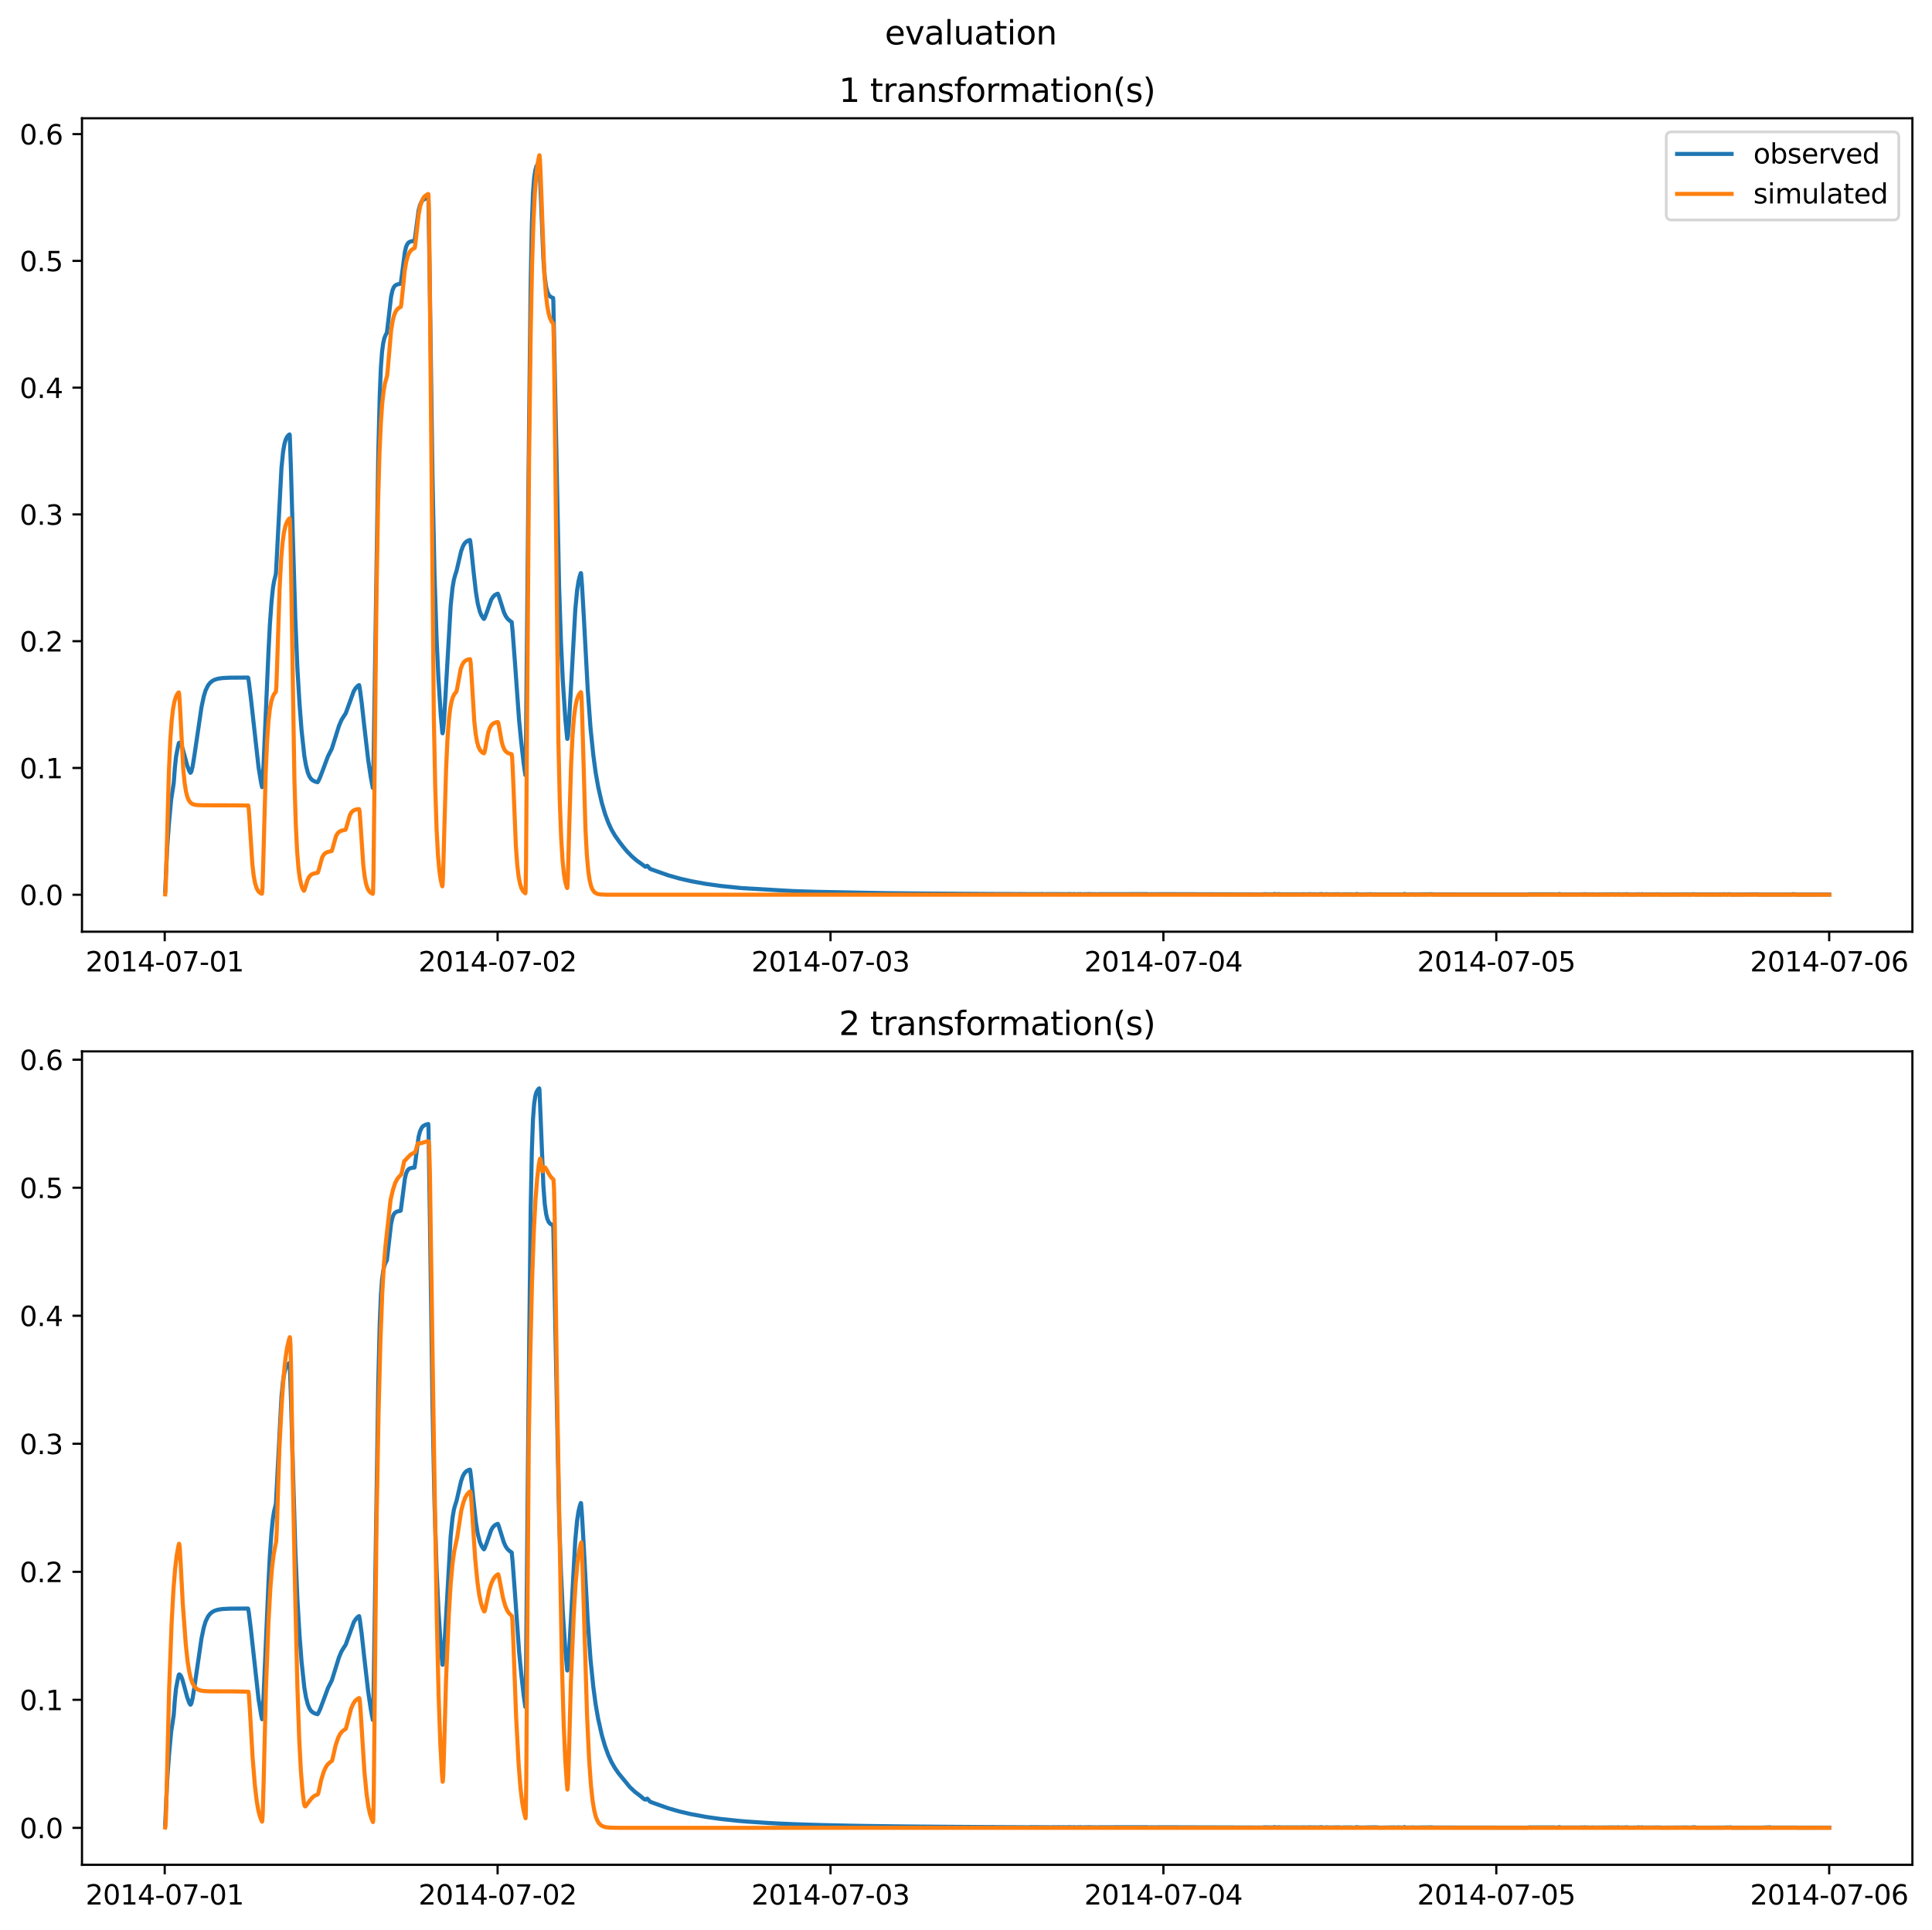 <?xml version="1.0" encoding="utf-8" standalone="no"?>
<!DOCTYPE svg PUBLIC "-//W3C//DTD SVG 1.1//EN"
  "http://www.w3.org/Graphics/SVG/1.1/DTD/svg11.dtd">
<svg xmlns:xlink="http://www.w3.org/1999/xlink" width="709.427pt" height="708.798pt" viewBox="0 0 709.427 708.798" xmlns="http://www.w3.org/2000/svg" version="1.1">
 <defs>
  <style type="text/css">*{stroke-linejoin: round; stroke-linecap: butt}</style>
 </defs>
 <g id="figure_1">
  <g id="patch_1">
   <path d="M 0 708.798 
L 709.427 708.798 
L 709.427 0 
L 0 0 
z
" style="fill: #ffffff"/>
  </g>
  <g id="axes_1">
   <g id="patch_2">
    <path d="M 30.103 342.2 
L 702.227 342.2 
L 702.227 43.44 
L 30.103 43.44 
z
" style="fill: #ffffff"/>
   </g>
   <g id="matplotlib.axis_1">
    <g id="xtick_1">
     <g id="line2d_1">
      <defs>
       <path id="m7c43a5b11d" d="M 0 0 
L 0 3.5 
" style="stroke: #000000; stroke-width: 0.8"/>
      </defs>
      <g>
       <use xlink:href="#m7c43a5b11d" x="60.484" y="342.2" style="stroke: #000000; stroke-width: 0.8"/>
      </g>
     </g>
     <g id="text_1">
      <!-- 2014-07-01 -->
      <g transform="translate(31.427 356.798) scale(0.1 -0.1)">
       <defs>
        <path id="DejaVuSans-32" d="M 1228 531 
L 3431 531 
L 3431 0 
L 469 0 
L 469 531 
Q 828 903 1448 1529 
Q 2069 2156 2228 2338 
Q 2531 2678 2651 2914 
Q 2772 3150 2772 3378 
Q 2772 3750 2511 3984 
Q 2250 4219 1831 4219 
Q 1534 4219 1204 4116 
Q 875 4013 500 3803 
L 500 4441 
Q 881 4594 1212 4672 
Q 1544 4750 1819 4750 
Q 2544 4750 2975 4387 
Q 3406 4025 3406 3419 
Q 3406 3131 3298 2873 
Q 3191 2616 2906 2266 
Q 2828 2175 2409 1742 
Q 1991 1309 1228 531 
z
" transform="scale(0.016)"/>
        <path id="DejaVuSans-30" d="M 2034 4250 
Q 1547 4250 1301 3770 
Q 1056 3291 1056 2328 
Q 1056 1369 1301 889 
Q 1547 409 2034 409 
Q 2525 409 2770 889 
Q 3016 1369 3016 2328 
Q 3016 3291 2770 3770 
Q 2525 4250 2034 4250 
z
M 2034 4750 
Q 2819 4750 3233 4129 
Q 3647 3509 3647 2328 
Q 3647 1150 3233 529 
Q 2819 -91 2034 -91 
Q 1250 -91 836 529 
Q 422 1150 422 2328 
Q 422 3509 836 4129 
Q 1250 4750 2034 4750 
z
" transform="scale(0.016)"/>
        <path id="DejaVuSans-31" d="M 794 531 
L 1825 531 
L 1825 4091 
L 703 3866 
L 703 4441 
L 1819 4666 
L 2450 4666 
L 2450 531 
L 3481 531 
L 3481 0 
L 794 0 
L 794 531 
z
" transform="scale(0.016)"/>
        <path id="DejaVuSans-34" d="M 2419 4116 
L 825 1625 
L 2419 1625 
L 2419 4116 
z
M 2253 4666 
L 3047 4666 
L 3047 1625 
L 3713 1625 
L 3713 1100 
L 3047 1100 
L 3047 0 
L 2419 0 
L 2419 1100 
L 313 1100 
L 313 1709 
L 2253 4666 
z
" transform="scale(0.016)"/>
        <path id="DejaVuSans-2d" d="M 313 2009 
L 1997 2009 
L 1997 1497 
L 313 1497 
L 313 2009 
z
" transform="scale(0.016)"/>
        <path id="DejaVuSans-37" d="M 525 4666 
L 3525 4666 
L 3525 4397 
L 1831 0 
L 1172 0 
L 2766 4134 
L 525 4134 
L 525 4666 
z
" transform="scale(0.016)"/>
       </defs>
       <use xlink:href="#DejaVuSans-32"/>
       <use xlink:href="#DejaVuSans-30" x="63.623"/>
       <use xlink:href="#DejaVuSans-31" x="127.246"/>
       <use xlink:href="#DejaVuSans-34" x="190.869"/>
       <use xlink:href="#DejaVuSans-2d" x="254.492"/>
       <use xlink:href="#DejaVuSans-30" x="290.576"/>
       <use xlink:href="#DejaVuSans-37" x="354.199"/>
       <use xlink:href="#DejaVuSans-2d" x="417.822"/>
       <use xlink:href="#DejaVuSans-30" x="453.906"/>
       <use xlink:href="#DejaVuSans-31" x="517.529"/>
      </g>
     </g>
    </g>
    <g id="xtick_2">
     <g id="line2d_2">
      <g>
       <use xlink:href="#m7c43a5b11d" x="182.723" y="342.2" style="stroke: #000000; stroke-width: 0.8"/>
      </g>
     </g>
     <g id="text_2">
      <!-- 2014-07-02 -->
      <g transform="translate(153.665 356.798) scale(0.1 -0.1)">
       <use xlink:href="#DejaVuSans-32"/>
       <use xlink:href="#DejaVuSans-30" x="63.623"/>
       <use xlink:href="#DejaVuSans-31" x="127.246"/>
       <use xlink:href="#DejaVuSans-34" x="190.869"/>
       <use xlink:href="#DejaVuSans-2d" x="254.492"/>
       <use xlink:href="#DejaVuSans-30" x="290.576"/>
       <use xlink:href="#DejaVuSans-37" x="354.199"/>
       <use xlink:href="#DejaVuSans-2d" x="417.822"/>
       <use xlink:href="#DejaVuSans-30" x="453.906"/>
       <use xlink:href="#DejaVuSans-32" x="517.529"/>
      </g>
     </g>
    </g>
    <g id="xtick_3">
     <g id="line2d_3">
      <g>
       <use xlink:href="#m7c43a5b11d" x="304.961" y="342.2" style="stroke: #000000; stroke-width: 0.8"/>
      </g>
     </g>
     <g id="text_3">
      <!-- 2014-07-03 -->
      <g transform="translate(275.903 356.798) scale(0.1 -0.1)">
       <defs>
        <path id="DejaVuSans-33" d="M 2597 2516 
Q 3050 2419 3304 2112 
Q 3559 1806 3559 1356 
Q 3559 666 3084 287 
Q 2609 -91 1734 -91 
Q 1441 -91 1130 -33 
Q 819 25 488 141 
L 488 750 
Q 750 597 1062 519 
Q 1375 441 1716 441 
Q 2309 441 2620 675 
Q 2931 909 2931 1356 
Q 2931 1769 2642 2001 
Q 2353 2234 1838 2234 
L 1294 2234 
L 1294 2753 
L 1863 2753 
Q 2328 2753 2575 2939 
Q 2822 3125 2822 3475 
Q 2822 3834 2567 4026 
Q 2313 4219 1838 4219 
Q 1578 4219 1281 4162 
Q 984 4106 628 3988 
L 628 4550 
Q 988 4650 1302 4700 
Q 1616 4750 1894 4750 
Q 2613 4750 3031 4423 
Q 3450 4097 3450 3541 
Q 3450 3153 3228 2886 
Q 3006 2619 2597 2516 
z
" transform="scale(0.016)"/>
       </defs>
       <use xlink:href="#DejaVuSans-32"/>
       <use xlink:href="#DejaVuSans-30" x="63.623"/>
       <use xlink:href="#DejaVuSans-31" x="127.246"/>
       <use xlink:href="#DejaVuSans-34" x="190.869"/>
       <use xlink:href="#DejaVuSans-2d" x="254.492"/>
       <use xlink:href="#DejaVuSans-30" x="290.576"/>
       <use xlink:href="#DejaVuSans-37" x="354.199"/>
       <use xlink:href="#DejaVuSans-2d" x="417.822"/>
       <use xlink:href="#DejaVuSans-30" x="453.906"/>
       <use xlink:href="#DejaVuSans-33" x="517.529"/>
      </g>
     </g>
    </g>
    <g id="xtick_4">
     <g id="line2d_4">
      <g>
       <use xlink:href="#m7c43a5b11d" x="427.199" y="342.2" style="stroke: #000000; stroke-width: 0.8"/>
      </g>
     </g>
     <g id="text_4">
      <!-- 2014-07-04 -->
      <g transform="translate(398.141 356.798) scale(0.1 -0.1)">
       <use xlink:href="#DejaVuSans-32"/>
       <use xlink:href="#DejaVuSans-30" x="63.623"/>
       <use xlink:href="#DejaVuSans-31" x="127.246"/>
       <use xlink:href="#DejaVuSans-34" x="190.869"/>
       <use xlink:href="#DejaVuSans-2d" x="254.492"/>
       <use xlink:href="#DejaVuSans-30" x="290.576"/>
       <use xlink:href="#DejaVuSans-37" x="354.199"/>
       <use xlink:href="#DejaVuSans-2d" x="417.822"/>
       <use xlink:href="#DejaVuSans-30" x="453.906"/>
       <use xlink:href="#DejaVuSans-34" x="517.529"/>
      </g>
     </g>
    </g>
    <g id="xtick_5">
     <g id="line2d_5">
      <g>
       <use xlink:href="#m7c43a5b11d" x="549.437" y="342.2" style="stroke: #000000; stroke-width: 0.8"/>
      </g>
     </g>
     <g id="text_5">
      <!-- 2014-07-05 -->
      <g transform="translate(520.38 356.798) scale(0.1 -0.1)">
       <defs>
        <path id="DejaVuSans-35" d="M 691 4666 
L 3169 4666 
L 3169 4134 
L 1269 4134 
L 1269 2991 
Q 1406 3038 1543 3061 
Q 1681 3084 1819 3084 
Q 2600 3084 3056 2656 
Q 3513 2228 3513 1497 
Q 3513 744 3044 326 
Q 2575 -91 1722 -91 
Q 1428 -91 1123 -41 
Q 819 9 494 109 
L 494 744 
Q 775 591 1075 516 
Q 1375 441 1709 441 
Q 2250 441 2565 725 
Q 2881 1009 2881 1497 
Q 2881 1984 2565 2268 
Q 2250 2553 1709 2553 
Q 1456 2553 1204 2497 
Q 953 2441 691 2322 
L 691 4666 
z
" transform="scale(0.016)"/>
       </defs>
       <use xlink:href="#DejaVuSans-32"/>
       <use xlink:href="#DejaVuSans-30" x="63.623"/>
       <use xlink:href="#DejaVuSans-31" x="127.246"/>
       <use xlink:href="#DejaVuSans-34" x="190.869"/>
       <use xlink:href="#DejaVuSans-2d" x="254.492"/>
       <use xlink:href="#DejaVuSans-30" x="290.576"/>
       <use xlink:href="#DejaVuSans-37" x="354.199"/>
       <use xlink:href="#DejaVuSans-2d" x="417.822"/>
       <use xlink:href="#DejaVuSans-30" x="453.906"/>
       <use xlink:href="#DejaVuSans-35" x="517.529"/>
      </g>
     </g>
    </g>
    <g id="xtick_6">
     <g id="line2d_6">
      <g>
       <use xlink:href="#m7c43a5b11d" x="671.676" y="342.2" style="stroke: #000000; stroke-width: 0.8"/>
      </g>
     </g>
     <g id="text_6">
      <!-- 2014-07-06 -->
      <g transform="translate(642.618 356.798) scale(0.1 -0.1)">
       <defs>
        <path id="DejaVuSans-36" d="M 2113 2584 
Q 1688 2584 1439 2293 
Q 1191 2003 1191 1497 
Q 1191 994 1439 701 
Q 1688 409 2113 409 
Q 2538 409 2786 701 
Q 3034 994 3034 1497 
Q 3034 2003 2786 2293 
Q 2538 2584 2113 2584 
z
M 3366 4563 
L 3366 3988 
Q 3128 4100 2886 4159 
Q 2644 4219 2406 4219 
Q 1781 4219 1451 3797 
Q 1122 3375 1075 2522 
Q 1259 2794 1537 2939 
Q 1816 3084 2150 3084 
Q 2853 3084 3261 2657 
Q 3669 2231 3669 1497 
Q 3669 778 3244 343 
Q 2819 -91 2113 -91 
Q 1303 -91 875 529 
Q 447 1150 447 2328 
Q 447 3434 972 4092 
Q 1497 4750 2381 4750 
Q 2619 4750 2861 4703 
Q 3103 4656 3366 4563 
z
" transform="scale(0.016)"/>
       </defs>
       <use xlink:href="#DejaVuSans-32"/>
       <use xlink:href="#DejaVuSans-30" x="63.623"/>
       <use xlink:href="#DejaVuSans-31" x="127.246"/>
       <use xlink:href="#DejaVuSans-34" x="190.869"/>
       <use xlink:href="#DejaVuSans-2d" x="254.492"/>
       <use xlink:href="#DejaVuSans-30" x="290.576"/>
       <use xlink:href="#DejaVuSans-37" x="354.199"/>
       <use xlink:href="#DejaVuSans-2d" x="417.822"/>
       <use xlink:href="#DejaVuSans-30" x="453.906"/>
       <use xlink:href="#DejaVuSans-36" x="517.529"/>
      </g>
     </g>
    </g>
   </g>
   <g id="matplotlib.axis_2">
    <g id="ytick_1">
     <g id="line2d_7">
      <defs>
       <path id="m09b684d263" d="M 0 0 
L -3.5 0 
" style="stroke: #000000; stroke-width: 0.8"/>
      </defs>
      <g>
       <use xlink:href="#m09b684d263" x="30.103" y="328.62" style="stroke: #000000; stroke-width: 0.8"/>
      </g>
     </g>
     <g id="text_7">
      <!-- 0.0 -->
      <g transform="translate(7.2 332.419) scale(0.1 -0.1)">
       <defs>
        <path id="DejaVuSans-2e" d="M 684 794 
L 1344 794 
L 1344 0 
L 684 0 
L 684 794 
z
" transform="scale(0.016)"/>
       </defs>
       <use xlink:href="#DejaVuSans-30"/>
       <use xlink:href="#DejaVuSans-2e" x="63.623"/>
       <use xlink:href="#DejaVuSans-30" x="95.41"/>
      </g>
     </g>
    </g>
    <g id="ytick_2">
     <g id="line2d_8">
      <g>
       <use xlink:href="#m09b684d263" x="30.103" y="282.06" style="stroke: #000000; stroke-width: 0.8"/>
      </g>
     </g>
     <g id="text_8">
      <!-- 0.1 -->
      <g transform="translate(7.2 285.859) scale(0.1 -0.1)">
       <use xlink:href="#DejaVuSans-30"/>
       <use xlink:href="#DejaVuSans-2e" x="63.623"/>
       <use xlink:href="#DejaVuSans-31" x="95.41"/>
      </g>
     </g>
    </g>
    <g id="ytick_3">
     <g id="line2d_9">
      <g>
       <use xlink:href="#m09b684d263" x="30.103" y="235.5" style="stroke: #000000; stroke-width: 0.8"/>
      </g>
     </g>
     <g id="text_9">
      <!-- 0.2 -->
      <g transform="translate(7.2 239.299) scale(0.1 -0.1)">
       <use xlink:href="#DejaVuSans-30"/>
       <use xlink:href="#DejaVuSans-2e" x="63.623"/>
       <use xlink:href="#DejaVuSans-32" x="95.41"/>
      </g>
     </g>
    </g>
    <g id="ytick_4">
     <g id="line2d_10">
      <g>
       <use xlink:href="#m09b684d263" x="30.103" y="188.94" style="stroke: #000000; stroke-width: 0.8"/>
      </g>
     </g>
     <g id="text_10">
      <!-- 0.3 -->
      <g transform="translate(7.2 192.739) scale(0.1 -0.1)">
       <use xlink:href="#DejaVuSans-30"/>
       <use xlink:href="#DejaVuSans-2e" x="63.623"/>
       <use xlink:href="#DejaVuSans-33" x="95.41"/>
      </g>
     </g>
    </g>
    <g id="ytick_5">
     <g id="line2d_11">
      <g>
       <use xlink:href="#m09b684d263" x="30.103" y="142.38" style="stroke: #000000; stroke-width: 0.8"/>
      </g>
     </g>
     <g id="text_11">
      <!-- 0.4 -->
      <g transform="translate(7.2 146.179) scale(0.1 -0.1)">
       <use xlink:href="#DejaVuSans-30"/>
       <use xlink:href="#DejaVuSans-2e" x="63.623"/>
       <use xlink:href="#DejaVuSans-34" x="95.41"/>
      </g>
     </g>
    </g>
    <g id="ytick_6">
     <g id="line2d_12">
      <g>
       <use xlink:href="#m09b684d263" x="30.103" y="95.82" style="stroke: #000000; stroke-width: 0.8"/>
      </g>
     </g>
     <g id="text_12">
      <!-- 0.5 -->
      <g transform="translate(7.2 99.619) scale(0.1 -0.1)">
       <use xlink:href="#DejaVuSans-30"/>
       <use xlink:href="#DejaVuSans-2e" x="63.623"/>
       <use xlink:href="#DejaVuSans-35" x="95.41"/>
      </g>
     </g>
    </g>
    <g id="ytick_7">
     <g id="line2d_13">
      <g>
       <use xlink:href="#m09b684d263" x="30.103" y="49.26" style="stroke: #000000; stroke-width: 0.8"/>
      </g>
     </g>
     <g id="text_13">
      <!-- 0.6 -->
      <g transform="translate(7.2 53.059) scale(0.1 -0.1)">
       <use xlink:href="#DejaVuSans-30"/>
       <use xlink:href="#DejaVuSans-2e" x="63.623"/>
       <use xlink:href="#DejaVuSans-36" x="95.41"/>
      </g>
     </g>
    </g>
   </g>
   <g id="line2d_14">
    <path d="M 60.654 327.344 
L 61.418 310.997 
L 62.012 302.725 
L 62.861 293.614 
L 63.455 289.825 
L 63.795 287.562 
L 64.219 281.971 
L 64.644 277.924 
L 65.153 275.187 
L 65.663 272.926 
L 65.832 272.795 
L 66.172 273.027 
L 66.511 273.531 
L 66.936 274.564 
L 67.53 276.675 
L 68.719 281.084 
L 69.483 283.159 
L 69.907 283.837 
L 70.077 283.734 
L 70.331 283.159 
L 70.756 281.349 
L 71.435 277.115 
L 73.982 259.765 
L 74.83 255.741 
L 75.51 253.545 
L 76.358 251.806 
L 77.122 250.806 
L 77.971 250.099 
L 78.905 249.624 
L 80.093 249.27 
L 81.706 249.037 
L 84.423 248.902 
L 91.044 248.858 
L 91.129 248.95 
L 91.384 250.49 
L 92.148 256.685 
L 94.949 281.895 
L 95.883 287.548 
L 96.222 289.113 
L 96.392 287.875 
L 96.731 281.784 
L 98.599 239.047 
L 99.108 229.292 
L 99.703 221.051 
L 100.212 216.114 
L 100.636 213.511 
L 101.146 211.491 
L 101.315 210.705 
L 101.74 202.717 
L 103.353 171.881 
L 103.947 165.952 
L 104.456 163.023 
L 104.881 161.556 
L 105.39 160.491 
L 105.899 159.866 
L 106.324 159.547 
L 106.409 160.018 
L 106.833 172.213 
L 107.512 196.124 
L 108.446 227.397 
L 109.21 245.488 
L 109.974 258.355 
L 110.738 268.291 
L 111.757 277.662 
L 112.351 281.093 
L 113.03 283.716 
L 113.624 285.183 
L 114.218 286.073 
L 114.813 286.601 
L 115.661 287.043 
L 116.595 287.302 
L 116.85 286.964 
L 117.529 285.513 
L 118.632 282.608 
L 120.415 277.813 
L 121.264 276.148 
L 121.858 274.959 
L 124.49 266.542 
L 125.423 264.393 
L 126.272 263.029 
L 126.951 261.993 
L 129.923 253.803 
L 130.687 252.637 
L 131.451 251.844 
L 131.875 251.623 
L 132.13 252.946 
L 132.809 258.026 
L 133.742 266.527 
L 135.186 278.999 
L 136.119 285.269 
L 136.883 289.371 
L 136.968 289.18 
L 137.138 282.106 
L 138.921 165.771 
L 139.43 145.472 
L 139.854 135.105 
L 140.279 129.334 
L 140.703 126.117 
L 141.128 124.226 
L 141.637 122.966 
L 142.061 122.223 
L 142.656 117.2 
L 143.589 109.06 
L 144.099 106.72 
L 144.523 105.641 
L 144.948 105.018 
L 145.457 104.632 
L 146.051 104.421 
L 146.9 104.264 
L 147.155 104.126 
L 147.579 100.937 
L 148.683 92.447 
L 149.107 90.7 
L 149.532 89.715 
L 149.956 89.157 
L 150.465 88.81 
L 151.229 88.586 
L 152.163 88.501 
L 152.248 88.336 
L 152.503 86.52 
L 153.691 77.395 
L 154.2 75.407 
L 154.71 74.257 
L 155.219 73.526 
L 156.153 72.947 
L 157.256 72.637 
L 157.341 73.814 
L 157.851 106.433 
L 158.784 173.508 
L 159.548 210.674 
L 160.312 234.479 
L 160.991 249.179 
L 161.84 262.423 
L 162.435 269.227 
L 162.519 269.328 
L 162.689 268.533 
L 163.029 264.763 
L 163.623 254.831 
L 165.49 222.413 
L 166.17 215.86 
L 166.679 212.883 
L 167.188 211.049 
L 167.613 209.81 
L 169.31 202.507 
L 169.99 200.635 
L 170.584 199.609 
L 171.178 198.981 
L 171.942 198.524 
L 172.536 198.326 
L 172.621 198.438 
L 172.961 200.96 
L 173.894 209.915 
L 174.743 217.373 
L 175.422 221.619 
L 176.186 224.582 
L 176.781 226.02 
L 177.46 227.079 
L 177.714 227.324 
L 177.969 226.934 
L 178.648 225.209 
L 180.346 220.326 
L 181.025 219.235 
L 181.704 218.569 
L 182.468 218.137 
L 182.808 218.055 
L 183.147 218.854 
L 183.996 221.56 
L 185.015 224.816 
L 185.694 226.283 
L 186.373 227.257 
L 187.052 227.873 
L 187.901 228.494 
L 188.24 232.004 
L 189.089 243.279 
L 190.617 264.63 
L 191.466 273.247 
L 192.315 280.636 
L 192.909 284.652 
L 192.994 284.048 
L 193.164 270.437 
L 194.098 172.612 
L 194.862 103.435 
L 195.286 82.597 
L 195.71 70.963 
L 196.135 65.329 
L 196.559 62.557 
L 196.984 61.063 
L 197.578 60.037 
L 198.002 59.686 
L 198.087 60.12 
L 198.597 72.317 
L 199.53 95.103 
L 200.04 101.817 
L 200.549 105.422 
L 200.974 107.133 
L 201.483 108.304 
L 201.992 108.885 
L 202.841 109.37 
L 203.096 109.431 
L 203.181 110.385 
L 203.69 134.953 
L 205.303 215.525 
L 205.982 235.633 
L 206.661 249.958 
L 207.595 264.142 
L 208.274 271.351 
L 208.359 271.387 
L 208.529 270.528 
L 208.868 266.489 
L 209.547 254.473 
L 211.245 223.946 
L 211.924 216.751 
L 212.433 213.466 
L 212.943 211.417 
L 213.282 210.482 
L 213.367 210.549 
L 213.707 214.913 
L 214.386 226.75 
L 215.829 253.519 
L 216.848 267.498 
L 217.866 277.371 
L 218.715 283.711 
L 219.649 288.995 
L 221.007 294.97 
L 222.195 298.988 
L 223.384 302.197 
L 224.487 304.586 
L 225.761 306.812 
L 227.204 308.871 
L 228.732 310.89 
L 230.175 312.634 
L 232.127 314.624 
L 233.825 316.071 
L 236.966 318.342 
L 237.221 318.31 
L 237.645 317.989 
L 237.9 318.206 
L 238.664 319.07 
L 239.343 319.359 
L 241.804 320.235 
L 245.37 321.49 
L 249.444 322.652 
L 253.859 323.666 
L 259.461 324.677 
L 264.554 325.384 
L 271.345 326.091 
L 272.619 326.202 
L 290.954 327.264 
L 292.143 327.303 
L 293.671 327.362 
L 296.812 327.463 
L 299.868 327.554 
L 324.655 328.028 
L 327.371 328.059 
L 330.937 328.092 
L 333.653 328.126 
L 337.473 328.157 
L 339.001 328.177 
L 341.632 328.194 
L 342.396 328.203 
L 344.603 328.209 
L 345.367 328.223 
L 346.471 328.224 
L 347.405 328.233 
L 348.933 328.248 
L 349.697 328.249 
L 350.715 328.253 
L 352.074 328.278 
L 352.753 328.266 
L 365.825 328.351 
L 366.844 328.354 
L 367.608 328.355 
L 368.372 328.369 
L 368.712 328.338 
L 369.56 328.378 
L 369.73 328.352 
L 370.24 328.381 
L 370.409 328.335 
L 370.664 328.387 
L 370.834 328.357 
L 371.343 328.382 
L 371.513 328.363 
L 372.022 328.389 
L 372.192 328.355 
L 372.447 328.379 
L 372.616 328.372 
L 373.296 328.389 
L 373.465 328.371 
L 373.975 328.393 
L 374.569 328.349 
L 374.823 328.403 
L 374.993 328.361 
L 375.333 328.387 
L 375.503 328.373 
L 375.757 328.43 
L 375.927 328.357 
L 376.521 328.395 
L 377.625 328.411 
L 377.879 328.387 
L 378.474 328.411 
L 378.728 328.387 
L 378.983 328.407 
L 379.153 328.392 
L 379.407 328.401 
L 379.747 328.414 
L 379.917 328.386 
L 380.087 328.391 
L 380.426 328.398 
L 380.596 328.382 
L 380.935 328.441 
L 381.105 328.384 
L 381.445 328.413 
L 381.615 328.385 
L 381.954 328.407 
L 382.124 328.374 
L 382.463 328.468 
L 382.633 328.338 
L 382.973 328.447 
L 383.312 328.411 
L 383.567 328.401 
L 383.822 328.405 
L 383.991 328.436 
L 384.161 328.397 
L 387.726 328.397 
L 387.896 328.392 
L 388.151 328.468 
L 388.321 328.364 
L 388.66 328.429 
L 388.83 328.373 
L 389.17 328.452 
L 389.339 328.38 
L 389.764 328.452 
L 389.933 328.384 
L 390.358 328.457 
L 390.528 328.376 
L 391.037 328.437 
L 391.207 328.384 
L 391.631 328.455 
L 391.801 328.386 
L 392.225 328.443 
L 392.395 328.35 
L 392.65 328.482 
L 392.989 328.351 
L 393.414 328.445 
L 393.838 328.409 
L 394.008 328.478 
L 394.348 328.349 
L 394.687 328.449 
L 396.725 328.384 
L 396.809 328.352 
L 396.979 328.46 
L 398.762 328.4 
L 398.932 328.437 
L 399.95 328.363 
L 400.12 328.456 
L 400.544 328.38 
L 400.799 328.435 
L 401.224 328.402 
L 401.393 328.436 
L 401.988 328.411 
L 402.157 328.43 
L 402.582 328.449 
L 403.091 328.429 
L 403.261 328.446 
L 403.855 328.405 
L 404.364 328.407 
L 421.342 328.398 
L 421.512 328.443 
L 428.388 328.404 
L 428.557 328.422 
L 430.34 328.417 
L 463.701 328.506 
L 463.871 328.476 
L 464.125 328.436 
L 465.568 328.444 
L 465.823 328.44 
L 465.993 328.475 
L 467.351 328.445 
L 467.521 328.51 
L 467.945 328.337 
L 468.2 328.501 
L 468.37 328.421 
L 469.388 328.433 
L 469.473 328.507 
L 469.643 328.374 
L 469.813 328.497 
L 470.152 328.421 
L 470.407 328.488 
L 470.916 328.445 
L 471.086 328.505 
L 471.426 328.474 
L 475.925 328.472 
L 476.179 328.475 
L 476.519 328.439 
L 476.689 328.482 
L 477.707 328.459 
L 477.877 328.528 
L 478.217 328.435 
L 479.66 328.465 
L 479.914 328.463 
L 480.169 328.445 
L 481.442 328.428 
L 481.612 328.441 
L 481.867 328.537 
L 482.122 328.444 
L 482.461 328.452 
L 484.074 328.477 
L 484.329 328.484 
L 484.753 328.396 
L 485.093 328.422 
L 485.347 328.386 
L 486.196 328.541 
L 486.366 328.508 
L 486.79 328.444 
L 486.96 328.412 
L 487.13 328.438 
L 488.233 328.493 
L 491.374 328.443 
L 491.544 328.5 
L 491.799 328.435 
L 492.308 328.52 
L 492.987 328.523 
L 493.157 328.476 
L 496.468 328.472 
L 496.722 328.54 
L 496.977 328.527 
L 498.08 328.47 
L 498.165 328.353 
L 498.335 328.489 
L 498.59 328.442 
L 499.693 328.51 
L 500.033 328.531 
L 500.203 328.514 
L 502.834 328.457 
L 503.428 328.444 
L 503.683 328.438 
L 503.938 328.529 
L 504.192 328.495 
L 514.464 328.507 
L 514.888 328.519 
L 515.058 328.495 
L 515.652 328.444 
L 515.737 328.33 
L 515.992 328.523 
L 519.387 328.47 
L 519.557 328.555 
L 519.812 328.511 
L 523.716 328.456 
L 523.886 328.519 
L 524.396 328.443 
L 524.65 328.457 
L 525.414 328.423 
L 526.433 328.497 
L 526.603 328.51 
L 526.857 328.514 
L 527.027 328.506 
L 560.812 328.55 
L 561.491 328.464 
L 562.086 328.444 
L 562.34 328.552 
L 562.51 328.477 
L 569.556 328.473 
L 569.895 328.507 
L 570.235 328.452 
L 571.423 328.509 
L 571.763 328.55 
L 572.357 328.444 
L 572.442 328.355 
L 572.697 328.536 
L 572.951 328.432 
L 573.461 328.531 
L 574.31 328.509 
L 580.082 328.506 
L 580.591 328.464 
L 581.101 328.471 
L 581.355 328.542 
L 581.525 328.527 
L 581.695 328.524 
L 581.78 328.426 
L 582.034 328.523 
L 582.289 328.459 
L 584.072 328.528 
L 584.326 328.494 
L 585.43 328.495 
L 585.769 328.521 
L 592.9 328.458 
L 593.155 328.544 
L 593.324 328.487 
L 594.598 328.44 
L 594.852 328.506 
L 595.362 328.515 
L 595.701 328.453 
L 595.871 328.543 
L 596.635 328.454 
L 596.805 328.518 
L 597.059 328.419 
L 597.314 328.482 
L 597.654 328.424 
L 597.823 328.531 
L 597.993 328.525 
L 601.219 328.509 
L 601.389 328.429 
L 602.832 328.555 
L 602.917 328.557 
L 603.002 328.414 
L 603.256 328.519 
L 609.708 328.486 
L 609.962 328.545 
L 619.809 328.483 
L 619.979 328.5 
L 620.319 328.54 
L 622.016 328.43 
L 622.186 328.458 
L 622.865 328.547 
L 623.035 328.496 
L 623.29 328.543 
L 623.544 328.498 
L 629.911 328.518 
L 630.166 328.539 
L 630.335 328.515 
L 630.76 328.531 
L 630.93 328.475 
L 631.184 328.53 
L 631.524 328.477 
L 631.948 328.528 
L 633.222 328.447 
L 633.476 328.522 
L 633.646 328.522 
L 634.155 328.539 
L 634.325 328.489 
L 634.919 328.445 
L 635.683 328.517 
L 636.023 328.549 
L 645.445 328.473 
L 645.7 328.55 
L 657.16 328.529 
L 658.009 328.526 
L 658.263 328.424 
L 659.537 328.52 
L 659.791 328.542 
L 659.961 328.505 
L 660.216 328.554 
L 671.676 328.541 
L 671.676 328.541 
" clip-path="url(#pbff362f4dd)" style="fill: none; stroke: #1f77b4; stroke-width: 1.5; stroke-linecap: square"/>
   </g>
   <g id="line2d_15">
    <path d="M 60.654 328.493 
L 60.824 326.25 
L 61.164 314.692 
L 62.012 283.519 
L 62.522 272.045 
L 63.031 264.846 
L 63.54 260.404 
L 64.05 257.673 
L 64.559 255.997 
L 65.068 254.967 
L 65.578 254.328 
L 65.663 254.332 
L 65.832 255.349 
L 66.087 259.459 
L 67.275 282.243 
L 67.785 287.48 
L 68.294 290.722 
L 68.803 292.704 
L 69.313 293.913 
L 69.907 294.739 
L 70.501 295.201 
L 71.265 295.51 
L 72.369 295.694 
L 74.491 295.777 
L 85.441 295.789 
L 91.129 295.843 
L 91.299 296.74 
L 91.553 300.115 
L 92.657 317.318 
L 93.166 321.731 
L 93.676 324.451 
L 94.185 326.102 
L 94.694 327.1 
L 95.288 327.777 
L 95.967 328.191 
L 96.137 328.267 
L 96.222 328.162 
L 96.392 325.977 
L 96.731 314.497 
L 97.58 283.434 
L 98.09 271.993 
L 98.599 264.814 
L 99.108 260.384 
L 99.618 257.661 
L 100.127 255.989 
L 100.636 254.963 
L 101.315 254.054 
L 101.485 251.996 
L 101.825 242.19 
L 102.674 215.934 
L 103.268 204.88 
L 103.777 199.104 
L 104.286 195.488 
L 104.796 193.232 
L 105.305 191.825 
L 105.899 190.837 
L 106.324 190.375 
L 106.409 190.598 
L 106.578 193.986 
L 106.833 206.905 
L 108.106 286.316 
L 108.616 302.826 
L 109.125 312.992 
L 109.634 319.173 
L 110.144 322.915 
L 110.653 325.177 
L 111.162 326.542 
L 111.587 327.171 
L 111.757 326.998 
L 112.096 325.968 
L 112.945 323.174 
L 113.539 322.026 
L 114.133 321.371 
L 114.813 320.968 
L 115.746 320.714 
L 116.68 320.529 
L 116.935 319.852 
L 118.293 314.918 
L 118.887 313.898 
L 119.481 313.322 
L 120.16 312.968 
L 121.094 312.744 
L 121.773 312.589 
L 122.028 311.921 
L 123.386 307.066 
L 123.98 306.059 
L 124.575 305.49 
L 125.254 305.139 
L 126.187 304.917 
L 126.867 304.762 
L 127.121 304.106 
L 128.479 299.334 
L 129.074 298.34 
L 129.668 297.778 
L 130.347 297.431 
L 131.281 297.21 
L 131.875 297.196 
L 132.045 298.047 
L 132.299 301.279 
L 133.403 317.779 
L 133.912 322.013 
L 134.422 324.621 
L 134.931 326.205 
L 135.44 327.162 
L 136.034 327.812 
L 136.714 328.21 
L 136.883 328.302 
L 136.968 327.934 
L 137.138 321.493 
L 137.478 290.367 
L 138.242 218.717 
L 138.836 184.525 
L 139.345 166.557 
L 139.854 155.22 
L 140.364 148.076 
L 140.873 143.571 
L 141.382 140.728 
L 141.892 138.931 
L 142.146 137.972 
L 142.401 135.532 
L 143.589 121.685 
L 144.184 117.893 
L 144.693 115.884 
L 145.287 114.441 
L 145.881 113.59 
L 146.561 113.036 
L 147.155 112.696 
L 147.325 111.956 
L 147.664 108.786 
L 148.598 99.528 
L 149.192 96.023 
L 149.786 93.908 
L 150.38 92.65 
L 150.975 91.903 
L 151.654 91.413 
L 152.248 91.103 
L 152.418 90.41 
L 152.757 87.504 
L 153.691 79.03 
L 154.285 75.803 
L 154.88 73.846 
L 155.474 72.674 
L 156.068 71.975 
L 156.747 71.514 
L 157.256 71.248 
L 157.341 71.902 
L 157.511 77.778 
L 157.766 98.724 
L 159.294 263.123 
L 159.803 288.699 
L 160.312 304.418 
L 160.822 313.982 
L 161.331 319.776 
L 161.84 323.281 
L 162.35 325.407 
L 162.435 325.533 
L 162.519 325.055 
L 162.689 321.729 
L 163.114 306.13 
L 163.793 282.741 
L 164.302 271.57 
L 164.811 264.555 
L 165.321 260.225 
L 165.83 257.564 
L 166.339 255.929 
L 166.849 254.926 
L 167.443 254.235 
L 167.613 253.968 
L 167.867 252.863 
L 169.141 245.811 
L 169.65 244.332 
L 170.244 243.294 
L 170.838 242.702 
L 171.518 242.331 
L 172.451 242.092 
L 172.621 242.13 
L 172.791 243.075 
L 173.045 246.591 
L 174.149 264.725 
L 174.658 269.465 
L 175.168 272.421 
L 175.677 274.238 
L 176.186 275.351 
L 176.781 276.115 
L 177.46 276.59 
L 177.714 276.68 
L 177.884 276.397 
L 178.139 275.217 
L 179.242 269.158 
L 179.752 267.588 
L 180.261 266.609 
L 180.855 265.931 
L 181.534 265.509 
L 182.383 265.254 
L 182.808 265.208 
L 182.977 265.523 
L 183.317 267.253 
L 184.251 272.573 
L 184.76 274.304 
L 185.269 275.386 
L 185.864 276.134 
L 186.543 276.599 
L 187.391 276.88 
L 187.901 277.051 
L 188.071 278.462 
L 188.325 283.709 
L 189.429 310.733 
L 189.938 317.71 
L 190.447 322.014 
L 190.957 324.629 
L 191.466 326.211 
L 191.975 327.167 
L 192.57 327.814 
L 192.909 328.094 
L 192.994 327.496 
L 193.164 317.11 
L 193.588 257.308 
L 194.267 169.919 
L 194.862 122.664 
L 195.371 97.544 
L 195.88 81.447 
L 196.39 71.124 
L 196.899 64.491 
L 197.408 60.224 
L 198.002 57.102 
L 198.087 57.02 
L 198.257 58.427 
L 198.512 63.945 
L 199.87 100.167 
L 200.464 108.238 
L 200.974 112.508 
L 201.483 115.229 
L 201.992 116.959 
L 202.586 118.197 
L 203.096 118.801 
L 203.181 119.381 
L 203.35 124.501 
L 203.605 142.832 
L 205.048 272.433 
L 205.557 294.382 
L 206.067 307.871 
L 206.576 316.074 
L 207.085 321.042 
L 207.595 324.045 
L 208.104 325.856 
L 208.274 326.162 
L 208.359 325.634 
L 208.529 322.218 
L 209.038 303.05 
L 209.717 280.672 
L 210.226 270.25 
L 210.736 263.737 
L 211.245 259.722 
L 211.754 257.255 
L 212.264 255.74 
L 212.773 254.809 
L 213.282 254.227 
L 213.367 254.297 
L 213.537 256.167 
L 213.792 263.503 
L 214.98 304.521 
L 215.489 313.935 
L 215.999 319.729 
L 216.508 323.248 
L 217.017 325.377 
L 217.527 326.663 
L 218.121 327.535 
L 218.715 328.018 
L 219.479 328.338 
L 220.583 328.526 
L 222.705 328.609 
L 233.91 328.62 
L 671.676 328.62 
L 671.676 328.62 
" clip-path="url(#pbff362f4dd)" style="fill: none; stroke: #ff7f0e; stroke-width: 1.5; stroke-linecap: square"/>
   </g>
   <g id="patch_3">
    <path d="M 30.103 342.2 
L 30.103 43.44 
" style="fill: none; stroke: #000000; stroke-width: 0.8; stroke-linejoin: miter; stroke-linecap: square"/>
   </g>
   <g id="patch_4">
    <path d="M 702.227 342.2 
L 702.227 43.44 
" style="fill: none; stroke: #000000; stroke-width: 0.8; stroke-linejoin: miter; stroke-linecap: square"/>
   </g>
   <g id="patch_5">
    <path d="M 30.103 342.2 
L 702.227 342.2 
" style="fill: none; stroke: #000000; stroke-width: 0.8; stroke-linejoin: miter; stroke-linecap: square"/>
   </g>
   <g id="patch_6">
    <path d="M 30.103 43.44 
L 702.227 43.44 
" style="fill: none; stroke: #000000; stroke-width: 0.8; stroke-linejoin: miter; stroke-linecap: square"/>
   </g>
   <g id="text_14">
    <!-- 1 transformation(s) -->
    <g transform="translate(308.05 37.44) scale(0.12 -0.12)">
     <defs>
      <path id="DejaVuSans-20" transform="scale(0.016)"/>
      <path id="DejaVuSans-74" d="M 1172 4494 
L 1172 3500 
L 2356 3500 
L 2356 3053 
L 1172 3053 
L 1172 1153 
Q 1172 725 1289 603 
Q 1406 481 1766 481 
L 2356 481 
L 2356 0 
L 1766 0 
Q 1100 0 847 248 
Q 594 497 594 1153 
L 594 3053 
L 172 3053 
L 172 3500 
L 594 3500 
L 594 4494 
L 1172 4494 
z
" transform="scale(0.016)"/>
      <path id="DejaVuSans-72" d="M 2631 2963 
Q 2534 3019 2420 3045 
Q 2306 3072 2169 3072 
Q 1681 3072 1420 2755 
Q 1159 2438 1159 1844 
L 1159 0 
L 581 0 
L 581 3500 
L 1159 3500 
L 1159 2956 
Q 1341 3275 1631 3429 
Q 1922 3584 2338 3584 
Q 2397 3584 2469 3576 
Q 2541 3569 2628 3553 
L 2631 2963 
z
" transform="scale(0.016)"/>
      <path id="DejaVuSans-61" d="M 2194 1759 
Q 1497 1759 1228 1600 
Q 959 1441 959 1056 
Q 959 750 1161 570 
Q 1363 391 1709 391 
Q 2188 391 2477 730 
Q 2766 1069 2766 1631 
L 2766 1759 
L 2194 1759 
z
M 3341 1997 
L 3341 0 
L 2766 0 
L 2766 531 
Q 2569 213 2275 61 
Q 1981 -91 1556 -91 
Q 1019 -91 701 211 
Q 384 513 384 1019 
Q 384 1609 779 1909 
Q 1175 2209 1959 2209 
L 2766 2209 
L 2766 2266 
Q 2766 2663 2505 2880 
Q 2244 3097 1772 3097 
Q 1472 3097 1187 3025 
Q 903 2953 641 2809 
L 641 3341 
Q 956 3463 1253 3523 
Q 1550 3584 1831 3584 
Q 2591 3584 2966 3190 
Q 3341 2797 3341 1997 
z
" transform="scale(0.016)"/>
      <path id="DejaVuSans-6e" d="M 3513 2113 
L 3513 0 
L 2938 0 
L 2938 2094 
Q 2938 2591 2744 2837 
Q 2550 3084 2163 3084 
Q 1697 3084 1428 2787 
Q 1159 2491 1159 1978 
L 1159 0 
L 581 0 
L 581 3500 
L 1159 3500 
L 1159 2956 
Q 1366 3272 1645 3428 
Q 1925 3584 2291 3584 
Q 2894 3584 3203 3211 
Q 3513 2838 3513 2113 
z
" transform="scale(0.016)"/>
      <path id="DejaVuSans-73" d="M 2834 3397 
L 2834 2853 
Q 2591 2978 2328 3040 
Q 2066 3103 1784 3103 
Q 1356 3103 1142 2972 
Q 928 2841 928 2578 
Q 928 2378 1081 2264 
Q 1234 2150 1697 2047 
L 1894 2003 
Q 2506 1872 2764 1633 
Q 3022 1394 3022 966 
Q 3022 478 2636 193 
Q 2250 -91 1575 -91 
Q 1294 -91 989 -36 
Q 684 19 347 128 
L 347 722 
Q 666 556 975 473 
Q 1284 391 1588 391 
Q 1994 391 2212 530 
Q 2431 669 2431 922 
Q 2431 1156 2273 1281 
Q 2116 1406 1581 1522 
L 1381 1569 
Q 847 1681 609 1914 
Q 372 2147 372 2553 
Q 372 3047 722 3315 
Q 1072 3584 1716 3584 
Q 2034 3584 2315 3537 
Q 2597 3491 2834 3397 
z
" transform="scale(0.016)"/>
      <path id="DejaVuSans-66" d="M 2375 4863 
L 2375 4384 
L 1825 4384 
Q 1516 4384 1395 4259 
Q 1275 4134 1275 3809 
L 1275 3500 
L 2222 3500 
L 2222 3053 
L 1275 3053 
L 1275 0 
L 697 0 
L 697 3053 
L 147 3053 
L 147 3500 
L 697 3500 
L 697 3744 
Q 697 4328 969 4595 
Q 1241 4863 1831 4863 
L 2375 4863 
z
" transform="scale(0.016)"/>
      <path id="DejaVuSans-6f" d="M 1959 3097 
Q 1497 3097 1228 2736 
Q 959 2375 959 1747 
Q 959 1119 1226 758 
Q 1494 397 1959 397 
Q 2419 397 2687 759 
Q 2956 1122 2956 1747 
Q 2956 2369 2687 2733 
Q 2419 3097 1959 3097 
z
M 1959 3584 
Q 2709 3584 3137 3096 
Q 3566 2609 3566 1747 
Q 3566 888 3137 398 
Q 2709 -91 1959 -91 
Q 1206 -91 779 398 
Q 353 888 353 1747 
Q 353 2609 779 3096 
Q 1206 3584 1959 3584 
z
" transform="scale(0.016)"/>
      <path id="DejaVuSans-6d" d="M 3328 2828 
Q 3544 3216 3844 3400 
Q 4144 3584 4550 3584 
Q 5097 3584 5394 3201 
Q 5691 2819 5691 2113 
L 5691 0 
L 5113 0 
L 5113 2094 
Q 5113 2597 4934 2840 
Q 4756 3084 4391 3084 
Q 3944 3084 3684 2787 
Q 3425 2491 3425 1978 
L 3425 0 
L 2847 0 
L 2847 2094 
Q 2847 2600 2669 2842 
Q 2491 3084 2119 3084 
Q 1678 3084 1418 2786 
Q 1159 2488 1159 1978 
L 1159 0 
L 581 0 
L 581 3500 
L 1159 3500 
L 1159 2956 
Q 1356 3278 1631 3431 
Q 1906 3584 2284 3584 
Q 2666 3584 2933 3390 
Q 3200 3197 3328 2828 
z
" transform="scale(0.016)"/>
      <path id="DejaVuSans-69" d="M 603 3500 
L 1178 3500 
L 1178 0 
L 603 0 
L 603 3500 
z
M 603 4863 
L 1178 4863 
L 1178 4134 
L 603 4134 
L 603 4863 
z
" transform="scale(0.016)"/>
      <path id="DejaVuSans-28" d="M 1984 4856 
Q 1566 4138 1362 3434 
Q 1159 2731 1159 2009 
Q 1159 1288 1364 580 
Q 1569 -128 1984 -844 
L 1484 -844 
Q 1016 -109 783 600 
Q 550 1309 550 2009 
Q 550 2706 781 3412 
Q 1013 4119 1484 4856 
L 1984 4856 
z
" transform="scale(0.016)"/>
      <path id="DejaVuSans-29" d="M 513 4856 
L 1013 4856 
Q 1481 4119 1714 3412 
Q 1947 2706 1947 2009 
Q 1947 1309 1714 600 
Q 1481 -109 1013 -844 
L 513 -844 
Q 928 -128 1133 580 
Q 1338 1288 1338 2009 
Q 1338 2731 1133 3434 
Q 928 4138 513 4856 
z
" transform="scale(0.016)"/>
     </defs>
     <use xlink:href="#DejaVuSans-31"/>
     <use xlink:href="#DejaVuSans-20" x="63.623"/>
     <use xlink:href="#DejaVuSans-74" x="95.41"/>
     <use xlink:href="#DejaVuSans-72" x="134.619"/>
     <use xlink:href="#DejaVuSans-61" x="175.732"/>
     <use xlink:href="#DejaVuSans-6e" x="237.012"/>
     <use xlink:href="#DejaVuSans-73" x="300.391"/>
     <use xlink:href="#DejaVuSans-66" x="352.49"/>
     <use xlink:href="#DejaVuSans-6f" x="387.695"/>
     <use xlink:href="#DejaVuSans-72" x="448.877"/>
     <use xlink:href="#DejaVuSans-6d" x="488.24"/>
     <use xlink:href="#DejaVuSans-61" x="585.652"/>
     <use xlink:href="#DejaVuSans-74" x="646.932"/>
     <use xlink:href="#DejaVuSans-69" x="686.141"/>
     <use xlink:href="#DejaVuSans-6f" x="713.924"/>
     <use xlink:href="#DejaVuSans-6e" x="775.105"/>
     <use xlink:href="#DejaVuSans-28" x="838.484"/>
     <use xlink:href="#DejaVuSans-73" x="877.498"/>
     <use xlink:href="#DejaVuSans-29" x="929.598"/>
    </g>
   </g>
   <g id="legend_1">
    <g id="patch_7">
     <path d="M 613.833 80.796 
L 695.227 80.796 
Q 697.227 80.796 697.227 78.796 
L 697.227 50.44 
Q 697.227 48.44 695.227 48.44 
L 613.833 48.44 
Q 611.833 48.44 611.833 50.44 
L 611.833 78.796 
Q 611.833 80.796 613.833 80.796 
z
" style="fill: #ffffff; opacity: 0.8; stroke: #cccccc; stroke-linejoin: miter"/>
    </g>
    <g id="line2d_16">
     <path d="M 615.833 56.538 
L 625.833 56.538 
L 635.833 56.538 
" style="fill: none; stroke: #1f77b4; stroke-width: 1.5; stroke-linecap: square"/>
    </g>
    <g id="text_15">
     <!-- observed -->
     <g transform="translate(643.833 60.038) scale(0.1 -0.1)">
      <defs>
       <path id="DejaVuSans-62" d="M 3116 1747 
Q 3116 2381 2855 2742 
Q 2594 3103 2138 3103 
Q 1681 3103 1420 2742 
Q 1159 2381 1159 1747 
Q 1159 1113 1420 752 
Q 1681 391 2138 391 
Q 2594 391 2855 752 
Q 3116 1113 3116 1747 
z
M 1159 2969 
Q 1341 3281 1617 3432 
Q 1894 3584 2278 3584 
Q 2916 3584 3314 3078 
Q 3713 2572 3713 1747 
Q 3713 922 3314 415 
Q 2916 -91 2278 -91 
Q 1894 -91 1617 61 
Q 1341 213 1159 525 
L 1159 0 
L 581 0 
L 581 4863 
L 1159 4863 
L 1159 2969 
z
" transform="scale(0.016)"/>
       <path id="DejaVuSans-65" d="M 3597 1894 
L 3597 1613 
L 953 1613 
Q 991 1019 1311 708 
Q 1631 397 2203 397 
Q 2534 397 2845 478 
Q 3156 559 3463 722 
L 3463 178 
Q 3153 47 2828 -22 
Q 2503 -91 2169 -91 
Q 1331 -91 842 396 
Q 353 884 353 1716 
Q 353 2575 817 3079 
Q 1281 3584 2069 3584 
Q 2775 3584 3186 3129 
Q 3597 2675 3597 1894 
z
M 3022 2063 
Q 3016 2534 2758 2815 
Q 2500 3097 2075 3097 
Q 1594 3097 1305 2825 
Q 1016 2553 972 2059 
L 3022 2063 
z
" transform="scale(0.016)"/>
       <path id="DejaVuSans-76" d="M 191 3500 
L 800 3500 
L 1894 563 
L 2988 3500 
L 3597 3500 
L 2284 0 
L 1503 0 
L 191 3500 
z
" transform="scale(0.016)"/>
       <path id="DejaVuSans-64" d="M 2906 2969 
L 2906 4863 
L 3481 4863 
L 3481 0 
L 2906 0 
L 2906 525 
Q 2725 213 2448 61 
Q 2172 -91 1784 -91 
Q 1150 -91 751 415 
Q 353 922 353 1747 
Q 353 2572 751 3078 
Q 1150 3584 1784 3584 
Q 2172 3584 2448 3432 
Q 2725 3281 2906 2969 
z
M 947 1747 
Q 947 1113 1208 752 
Q 1469 391 1925 391 
Q 2381 391 2643 752 
Q 2906 1113 2906 1747 
Q 2906 2381 2643 2742 
Q 2381 3103 1925 3103 
Q 1469 3103 1208 2742 
Q 947 2381 947 1747 
z
" transform="scale(0.016)"/>
      </defs>
      <use xlink:href="#DejaVuSans-6f"/>
      <use xlink:href="#DejaVuSans-62" x="61.182"/>
      <use xlink:href="#DejaVuSans-73" x="124.658"/>
      <use xlink:href="#DejaVuSans-65" x="176.758"/>
      <use xlink:href="#DejaVuSans-72" x="238.281"/>
      <use xlink:href="#DejaVuSans-76" x="279.395"/>
      <use xlink:href="#DejaVuSans-65" x="338.574"/>
      <use xlink:href="#DejaVuSans-64" x="400.098"/>
     </g>
    </g>
    <g id="line2d_17">
     <path d="M 615.833 71.217 
L 625.833 71.217 
L 635.833 71.217 
" style="fill: none; stroke: #ff7f0e; stroke-width: 1.5; stroke-linecap: square"/>
    </g>
    <g id="text_16">
     <!-- simulated -->
     <g transform="translate(643.833 74.717) scale(0.1 -0.1)">
      <defs>
       <path id="DejaVuSans-75" d="M 544 1381 
L 544 3500 
L 1119 3500 
L 1119 1403 
Q 1119 906 1312 657 
Q 1506 409 1894 409 
Q 2359 409 2629 706 
Q 2900 1003 2900 1516 
L 2900 3500 
L 3475 3500 
L 3475 0 
L 2900 0 
L 2900 538 
Q 2691 219 2414 64 
Q 2138 -91 1772 -91 
Q 1169 -91 856 284 
Q 544 659 544 1381 
z
M 1991 3584 
L 1991 3584 
z
" transform="scale(0.016)"/>
       <path id="DejaVuSans-6c" d="M 603 4863 
L 1178 4863 
L 1178 0 
L 603 0 
L 603 4863 
z
" transform="scale(0.016)"/>
      </defs>
      <use xlink:href="#DejaVuSans-73"/>
      <use xlink:href="#DejaVuSans-69" x="52.1"/>
      <use xlink:href="#DejaVuSans-6d" x="79.883"/>
      <use xlink:href="#DejaVuSans-75" x="177.295"/>
      <use xlink:href="#DejaVuSans-6c" x="240.674"/>
      <use xlink:href="#DejaVuSans-61" x="268.457"/>
      <use xlink:href="#DejaVuSans-74" x="329.736"/>
      <use xlink:href="#DejaVuSans-65" x="368.945"/>
      <use xlink:href="#DejaVuSans-64" x="430.469"/>
     </g>
    </g>
   </g>
  </g>
  <g id="axes_2">
   <g id="patch_8">
    <path d="M 30.103 684.92 
L 702.227 684.92 
L 702.227 386.16 
L 30.103 386.16 
z
" style="fill: #ffffff"/>
   </g>
   <g id="matplotlib.axis_3">
    <g id="xtick_7">
     <g id="line2d_18">
      <g>
       <use xlink:href="#m7c43a5b11d" x="60.484" y="684.92" style="stroke: #000000; stroke-width: 0.8"/>
      </g>
     </g>
     <g id="text_17">
      <!-- 2014-07-01 -->
      <g transform="translate(31.427 699.518) scale(0.1 -0.1)">
       <use xlink:href="#DejaVuSans-32"/>
       <use xlink:href="#DejaVuSans-30" x="63.623"/>
       <use xlink:href="#DejaVuSans-31" x="127.246"/>
       <use xlink:href="#DejaVuSans-34" x="190.869"/>
       <use xlink:href="#DejaVuSans-2d" x="254.492"/>
       <use xlink:href="#DejaVuSans-30" x="290.576"/>
       <use xlink:href="#DejaVuSans-37" x="354.199"/>
       <use xlink:href="#DejaVuSans-2d" x="417.822"/>
       <use xlink:href="#DejaVuSans-30" x="453.906"/>
       <use xlink:href="#DejaVuSans-31" x="517.529"/>
      </g>
     </g>
    </g>
    <g id="xtick_8">
     <g id="line2d_19">
      <g>
       <use xlink:href="#m7c43a5b11d" x="182.723" y="684.92" style="stroke: #000000; stroke-width: 0.8"/>
      </g>
     </g>
     <g id="text_18">
      <!-- 2014-07-02 -->
      <g transform="translate(153.665 699.518) scale(0.1 -0.1)">
       <use xlink:href="#DejaVuSans-32"/>
       <use xlink:href="#DejaVuSans-30" x="63.623"/>
       <use xlink:href="#DejaVuSans-31" x="127.246"/>
       <use xlink:href="#DejaVuSans-34" x="190.869"/>
       <use xlink:href="#DejaVuSans-2d" x="254.492"/>
       <use xlink:href="#DejaVuSans-30" x="290.576"/>
       <use xlink:href="#DejaVuSans-37" x="354.199"/>
       <use xlink:href="#DejaVuSans-2d" x="417.822"/>
       <use xlink:href="#DejaVuSans-30" x="453.906"/>
       <use xlink:href="#DejaVuSans-32" x="517.529"/>
      </g>
     </g>
    </g>
    <g id="xtick_9">
     <g id="line2d_20">
      <g>
       <use xlink:href="#m7c43a5b11d" x="304.961" y="684.92" style="stroke: #000000; stroke-width: 0.8"/>
      </g>
     </g>
     <g id="text_19">
      <!-- 2014-07-03 -->
      <g transform="translate(275.903 699.518) scale(0.1 -0.1)">
       <use xlink:href="#DejaVuSans-32"/>
       <use xlink:href="#DejaVuSans-30" x="63.623"/>
       <use xlink:href="#DejaVuSans-31" x="127.246"/>
       <use xlink:href="#DejaVuSans-34" x="190.869"/>
       <use xlink:href="#DejaVuSans-2d" x="254.492"/>
       <use xlink:href="#DejaVuSans-30" x="290.576"/>
       <use xlink:href="#DejaVuSans-37" x="354.199"/>
       <use xlink:href="#DejaVuSans-2d" x="417.822"/>
       <use xlink:href="#DejaVuSans-30" x="453.906"/>
       <use xlink:href="#DejaVuSans-33" x="517.529"/>
      </g>
     </g>
    </g>
    <g id="xtick_10">
     <g id="line2d_21">
      <g>
       <use xlink:href="#m7c43a5b11d" x="427.199" y="684.92" style="stroke: #000000; stroke-width: 0.8"/>
      </g>
     </g>
     <g id="text_20">
      <!-- 2014-07-04 -->
      <g transform="translate(398.141 699.518) scale(0.1 -0.1)">
       <use xlink:href="#DejaVuSans-32"/>
       <use xlink:href="#DejaVuSans-30" x="63.623"/>
       <use xlink:href="#DejaVuSans-31" x="127.246"/>
       <use xlink:href="#DejaVuSans-34" x="190.869"/>
       <use xlink:href="#DejaVuSans-2d" x="254.492"/>
       <use xlink:href="#DejaVuSans-30" x="290.576"/>
       <use xlink:href="#DejaVuSans-37" x="354.199"/>
       <use xlink:href="#DejaVuSans-2d" x="417.822"/>
       <use xlink:href="#DejaVuSans-30" x="453.906"/>
       <use xlink:href="#DejaVuSans-34" x="517.529"/>
      </g>
     </g>
    </g>
    <g id="xtick_11">
     <g id="line2d_22">
      <g>
       <use xlink:href="#m7c43a5b11d" x="549.437" y="684.92" style="stroke: #000000; stroke-width: 0.8"/>
      </g>
     </g>
     <g id="text_21">
      <!-- 2014-07-05 -->
      <g transform="translate(520.38 699.518) scale(0.1 -0.1)">
       <use xlink:href="#DejaVuSans-32"/>
       <use xlink:href="#DejaVuSans-30" x="63.623"/>
       <use xlink:href="#DejaVuSans-31" x="127.246"/>
       <use xlink:href="#DejaVuSans-34" x="190.869"/>
       <use xlink:href="#DejaVuSans-2d" x="254.492"/>
       <use xlink:href="#DejaVuSans-30" x="290.576"/>
       <use xlink:href="#DejaVuSans-37" x="354.199"/>
       <use xlink:href="#DejaVuSans-2d" x="417.822"/>
       <use xlink:href="#DejaVuSans-30" x="453.906"/>
       <use xlink:href="#DejaVuSans-35" x="517.529"/>
      </g>
     </g>
    </g>
    <g id="xtick_12">
     <g id="line2d_23">
      <g>
       <use xlink:href="#m7c43a5b11d" x="671.676" y="684.92" style="stroke: #000000; stroke-width: 0.8"/>
      </g>
     </g>
     <g id="text_22">
      <!-- 2014-07-06 -->
      <g transform="translate(642.618 699.518) scale(0.1 -0.1)">
       <use xlink:href="#DejaVuSans-32"/>
       <use xlink:href="#DejaVuSans-30" x="63.623"/>
       <use xlink:href="#DejaVuSans-31" x="127.246"/>
       <use xlink:href="#DejaVuSans-34" x="190.869"/>
       <use xlink:href="#DejaVuSans-2d" x="254.492"/>
       <use xlink:href="#DejaVuSans-30" x="290.576"/>
       <use xlink:href="#DejaVuSans-37" x="354.199"/>
       <use xlink:href="#DejaVuSans-2d" x="417.822"/>
       <use xlink:href="#DejaVuSans-30" x="453.906"/>
       <use xlink:href="#DejaVuSans-36" x="517.529"/>
      </g>
     </g>
    </g>
   </g>
   <g id="matplotlib.axis_4">
    <g id="ytick_8">
     <g id="line2d_24">
      <g>
       <use xlink:href="#m09b684d263" x="30.103" y="671.34" style="stroke: #000000; stroke-width: 0.8"/>
      </g>
     </g>
     <g id="text_23">
      <!-- 0.0 -->
      <g transform="translate(7.2 675.139) scale(0.1 -0.1)">
       <use xlink:href="#DejaVuSans-30"/>
       <use xlink:href="#DejaVuSans-2e" x="63.623"/>
       <use xlink:href="#DejaVuSans-30" x="95.41"/>
      </g>
     </g>
    </g>
    <g id="ytick_9">
     <g id="line2d_25">
      <g>
       <use xlink:href="#m09b684d263" x="30.103" y="624.318" style="stroke: #000000; stroke-width: 0.8"/>
      </g>
     </g>
     <g id="text_24">
      <!-- 0.1 -->
      <g transform="translate(7.2 628.118) scale(0.1 -0.1)">
       <use xlink:href="#DejaVuSans-30"/>
       <use xlink:href="#DejaVuSans-2e" x="63.623"/>
       <use xlink:href="#DejaVuSans-31" x="95.41"/>
      </g>
     </g>
    </g>
    <g id="ytick_10">
     <g id="line2d_26">
      <g>
       <use xlink:href="#m09b684d263" x="30.103" y="577.297" style="stroke: #000000; stroke-width: 0.8"/>
      </g>
     </g>
     <g id="text_25">
      <!-- 0.2 -->
      <g transform="translate(7.2 581.096) scale(0.1 -0.1)">
       <use xlink:href="#DejaVuSans-30"/>
       <use xlink:href="#DejaVuSans-2e" x="63.623"/>
       <use xlink:href="#DejaVuSans-32" x="95.41"/>
      </g>
     </g>
    </g>
    <g id="ytick_11">
     <g id="line2d_27">
      <g>
       <use xlink:href="#m09b684d263" x="30.103" y="530.275" style="stroke: #000000; stroke-width: 0.8"/>
      </g>
     </g>
     <g id="text_26">
      <!-- 0.3 -->
      <g transform="translate(7.2 534.074) scale(0.1 -0.1)">
       <use xlink:href="#DejaVuSans-30"/>
       <use xlink:href="#DejaVuSans-2e" x="63.623"/>
       <use xlink:href="#DejaVuSans-33" x="95.41"/>
      </g>
     </g>
    </g>
    <g id="ytick_12">
     <g id="line2d_28">
      <g>
       <use xlink:href="#m09b684d263" x="30.103" y="483.254" style="stroke: #000000; stroke-width: 0.8"/>
      </g>
     </g>
     <g id="text_27">
      <!-- 0.4 -->
      <g transform="translate(7.2 487.053) scale(0.1 -0.1)">
       <use xlink:href="#DejaVuSans-30"/>
       <use xlink:href="#DejaVuSans-2e" x="63.623"/>
       <use xlink:href="#DejaVuSans-34" x="95.41"/>
      </g>
     </g>
    </g>
    <g id="ytick_13">
     <g id="line2d_29">
      <g>
       <use xlink:href="#m09b684d263" x="30.103" y="436.232" style="stroke: #000000; stroke-width: 0.8"/>
      </g>
     </g>
     <g id="text_28">
      <!-- 0.5 -->
      <g transform="translate(7.2 440.031) scale(0.1 -0.1)">
       <use xlink:href="#DejaVuSans-30"/>
       <use xlink:href="#DejaVuSans-2e" x="63.623"/>
       <use xlink:href="#DejaVuSans-35" x="95.41"/>
      </g>
     </g>
    </g>
    <g id="ytick_14">
     <g id="line2d_30">
      <g>
       <use xlink:href="#m09b684d263" x="30.103" y="389.211" style="stroke: #000000; stroke-width: 0.8"/>
      </g>
     </g>
     <g id="text_29">
      <!-- 0.6 -->
      <g transform="translate(7.2 393.01) scale(0.1 -0.1)">
       <use xlink:href="#DejaVuSans-30"/>
       <use xlink:href="#DejaVuSans-2e" x="63.623"/>
       <use xlink:href="#DejaVuSans-36" x="95.41"/>
      </g>
     </g>
    </g>
   </g>
   <g id="line2d_31">
    <path d="M 60.654 670.052 
L 61.418 653.542 
L 62.012 645.189 
L 62.861 635.986 
L 63.455 632.161 
L 63.795 629.875 
L 64.219 624.228 
L 64.644 620.141 
L 65.153 617.377 
L 65.663 615.094 
L 65.832 614.962 
L 66.172 615.196 
L 66.511 615.705 
L 66.936 616.748 
L 67.53 618.88 
L 68.719 623.333 
L 69.483 625.429 
L 69.907 626.113 
L 70.077 626.009 
L 70.331 625.429 
L 70.756 623.6 
L 71.435 619.324 
L 73.982 601.802 
L 74.83 597.738 
L 75.51 595.521 
L 76.358 593.764 
L 77.122 592.755 
L 77.971 592.04 
L 78.905 591.561 
L 80.093 591.204 
L 81.706 590.968 
L 84.423 590.831 
L 91.044 590.787 
L 91.129 590.88 
L 91.384 592.435 
L 92.148 598.692 
L 94.949 624.152 
L 95.883 629.861 
L 96.222 631.442 
L 96.392 630.191 
L 96.731 624.039 
L 98.599 580.879 
L 99.108 571.027 
L 99.703 562.705 
L 100.212 557.719 
L 100.636 555.09 
L 101.146 553.05 
L 101.315 552.256 
L 101.74 544.189 
L 103.353 513.047 
L 103.947 507.059 
L 104.456 504.101 
L 104.881 502.62 
L 105.39 501.544 
L 105.899 500.913 
L 106.324 500.591 
L 106.409 501.066 
L 106.833 513.382 
L 107.512 537.53 
L 108.446 569.113 
L 109.21 587.384 
L 109.974 600.378 
L 110.738 610.413 
L 111.757 619.877 
L 112.351 623.342 
L 113.03 625.991 
L 113.624 627.472 
L 114.218 628.371 
L 114.813 628.905 
L 115.661 629.351 
L 116.595 629.612 
L 116.85 629.271 
L 117.529 627.805 
L 118.632 624.872 
L 120.415 620.03 
L 121.264 618.347 
L 121.858 617.147 
L 124.49 608.647 
L 125.423 606.477 
L 126.272 605.098 
L 126.951 604.053 
L 129.923 595.781 
L 130.687 594.604 
L 131.451 593.803 
L 131.875 593.579 
L 132.13 594.916 
L 132.809 600.046 
L 133.742 608.631 
L 135.186 621.227 
L 136.119 627.56 
L 136.883 631.702 
L 136.968 631.509 
L 137.138 624.364 
L 138.921 506.876 
L 139.43 486.376 
L 139.854 475.907 
L 140.279 470.079 
L 140.703 466.83 
L 141.128 464.919 
L 141.637 463.647 
L 142.061 462.897 
L 142.656 457.824 
L 143.589 449.603 
L 144.099 447.24 
L 144.523 446.15 
L 144.948 445.521 
L 145.457 445.132 
L 146.051 444.918 
L 146.9 444.76 
L 147.155 444.62 
L 147.579 441.4 
L 148.683 432.826 
L 149.107 431.061 
L 149.532 430.066 
L 149.956 429.503 
L 150.465 429.152 
L 151.144 428.95 
L 151.908 428.829 
L 152.163 428.84 
L 152.248 428.673 
L 152.503 426.84 
L 153.691 417.624 
L 154.2 415.617 
L 154.71 414.455 
L 155.219 413.717 
L 156.153 413.132 
L 157.256 412.819 
L 157.341 414.008 
L 157.851 446.95 
L 158.784 514.691 
L 159.548 552.224 
L 160.312 576.266 
L 160.991 591.111 
L 161.84 604.486 
L 162.435 611.358 
L 162.519 611.46 
L 162.689 610.657 
L 163.029 606.85 
L 163.623 596.82 
L 165.49 564.08 
L 166.17 557.462 
L 166.679 554.455 
L 167.188 552.603 
L 167.613 551.352 
L 169.31 543.977 
L 169.99 542.086 
L 170.584 541.05 
L 171.178 540.416 
L 171.942 539.955 
L 172.536 539.754 
L 172.621 539.867 
L 172.961 542.414 
L 173.894 551.458 
L 174.743 558.991 
L 175.422 563.279 
L 176.186 566.271 
L 176.781 567.723 
L 177.46 568.792 
L 177.714 569.04 
L 177.969 568.646 
L 178.648 566.904 
L 180.346 561.972 
L 181.025 560.871 
L 181.704 560.198 
L 182.468 559.761 
L 182.808 559.678 
L 183.147 560.486 
L 183.996 563.218 
L 185.015 566.507 
L 185.694 567.989 
L 186.373 568.973 
L 187.052 569.594 
L 187.901 570.221 
L 188.24 573.766 
L 189.089 585.153 
L 190.617 606.716 
L 191.466 615.418 
L 192.315 622.88 
L 192.909 626.936 
L 192.994 626.326 
L 193.164 612.58 
L 194.098 513.785 
L 194.862 443.922 
L 195.286 422.877 
L 195.71 411.129 
L 196.135 405.439 
L 196.559 402.639 
L 196.984 401.13 
L 197.578 400.094 
L 198.002 399.74 
L 198.087 400.178 
L 198.597 412.496 
L 199.53 435.508 
L 200.04 442.289 
L 200.549 445.929 
L 200.974 447.657 
L 201.483 448.84 
L 201.992 449.427 
L 202.841 449.916 
L 203.096 449.978 
L 203.181 450.942 
L 203.69 475.753 
L 205.303 557.124 
L 205.982 577.431 
L 206.661 591.899 
L 207.595 606.223 
L 208.274 613.503 
L 208.359 613.54 
L 208.529 612.673 
L 208.868 608.593 
L 209.547 596.457 
L 211.245 565.629 
L 211.924 558.362 
L 212.433 555.044 
L 212.943 552.975 
L 213.282 552.031 
L 213.367 552.098 
L 213.707 556.506 
L 214.386 568.46 
L 215.829 595.495 
L 216.848 609.612 
L 217.866 619.583 
L 218.715 625.985 
L 219.649 631.323 
L 221.007 637.356 
L 222.195 641.414 
L 223.384 644.655 
L 224.487 647.067 
L 225.761 649.316 
L 227.119 651.289 
L 231.278 656.366 
L 233.146 658.12 
L 235.098 659.595 
L 235.947 660.325 
L 236.541 660.809 
L 237.136 660.971 
L 237.39 660.757 
L 237.645 660.603 
L 237.9 660.823 
L 238.664 661.696 
L 239.343 661.987 
L 241.804 662.872 
L 245.37 664.139 
L 249.444 665.312 
L 253.774 666.319 
L 259.376 667.344 
L 264.47 668.062 
L 271.091 668.766 
L 272.109 668.844 
L 272.704 668.904 
L 274.571 669.054 
L 282.381 669.57 
L 283.484 669.623 
L 285.861 669.749 
L 287.05 669.802 
L 290.19 669.932 
L 291.718 669.999 
L 293.162 670.05 
L 297.236 670.186 
L 299.273 670.243 
L 301.481 670.308 
L 311.667 670.535 
L 313.025 670.565 
L 317.524 670.64 
L 327.117 670.77 
L 333.144 670.838 
L 334.332 670.843 
L 335.605 670.86 
L 339.171 670.887 
L 339.85 670.891 
L 341.802 670.91 
L 344.349 670.925 
L 345.028 670.937 
L 346.471 670.94 
L 347.32 670.949 
L 363.449 671.058 
L 363.788 671.025 
L 364.213 671.058 
L 364.722 671.036 
L 365.316 671.064 
L 375.587 671.116 
L 378.049 671.142 
L 378.219 671.08 
L 378.559 671.083 
L 384.501 671.125 
L 384.67 671.112 
L 385.519 671.149 
L 385.859 671.135 
L 386.029 671.139 
L 386.198 671.109 
L 386.538 671.177 
L 386.708 671.091 
L 387.132 671.153 
L 387.302 671.089 
L 387.642 671.166 
L 387.896 671.109 
L 388.151 671.186 
L 388.321 671.082 
L 388.66 671.147 
L 388.83 671.09 
L 389.17 671.171 
L 389.339 671.098 
L 389.764 671.171 
L 389.933 671.102 
L 390.358 671.176 
L 390.528 671.093 
L 391.037 671.155 
L 391.207 671.102 
L 391.631 671.174 
L 391.801 671.104 
L 392.225 671.162 
L 392.395 671.067 
L 392.65 671.201 
L 392.989 671.068 
L 393.414 671.163 
L 393.838 671.127 
L 394.008 671.197 
L 394.348 671.066 
L 394.687 671.168 
L 396.725 671.101 
L 396.809 671.07 
L 396.979 671.178 
L 398.762 671.117 
L 398.932 671.155 
L 399.95 671.081 
L 400.12 671.175 
L 400.544 671.097 
L 400.799 671.153 
L 401.224 671.12 
L 401.393 671.155 
L 401.988 671.129 
L 402.157 671.148 
L 402.582 671.167 
L 403.091 671.147 
L 403.261 671.164 
L 403.855 671.123 
L 404.364 671.124 
L 421.342 671.115 
L 421.512 671.161 
L 428.388 671.122 
L 428.557 671.14 
L 430.34 671.135 
L 463.701 671.225 
L 463.871 671.194 
L 464.125 671.154 
L 465.568 671.162 
L 465.823 671.158 
L 465.993 671.193 
L 467.351 671.163 
L 467.521 671.229 
L 467.945 671.055 
L 468.2 671.22 
L 468.37 671.139 
L 468.794 671.165 
L 468.964 671.215 
L 469.134 671.156 
L 469.473 671.226 
L 469.643 671.092 
L 469.813 671.216 
L 470.152 671.139 
L 470.407 671.206 
L 470.916 671.163 
L 471.086 671.224 
L 471.426 671.193 
L 475.925 671.19 
L 476.179 671.194 
L 476.519 671.157 
L 476.689 671.201 
L 477.707 671.178 
L 477.877 671.247 
L 478.217 671.153 
L 479.66 671.184 
L 479.914 671.182 
L 480.169 671.163 
L 481.442 671.146 
L 481.612 671.159 
L 481.867 671.256 
L 482.122 671.162 
L 482.461 671.171 
L 484.074 671.195 
L 484.329 671.203 
L 484.753 671.114 
L 485.093 671.14 
L 485.347 671.104 
L 486.196 671.26 
L 486.366 671.226 
L 486.79 671.162 
L 486.96 671.13 
L 487.13 671.156 
L 488.233 671.211 
L 491.374 671.161 
L 491.544 671.219 
L 491.799 671.153 
L 492.308 671.239 
L 492.987 671.242 
L 493.157 671.194 
L 496.468 671.191 
L 496.722 671.259 
L 496.977 671.246 
L 498.08 671.189 
L 498.165 671.071 
L 498.335 671.208 
L 498.505 671.163 
L 499.693 671.229 
L 500.033 671.25 
L 500.203 671.233 
L 502.834 671.175 
L 503.343 671.165 
L 505.041 671.152 
L 505.211 671.161 
L 505.89 671.172 
L 506.484 671.265 
L 511.153 671.186 
L 511.323 671.26 
L 511.662 671.163 
L 512.087 671.202 
L 512.851 671.227 
L 513.021 671.185 
L 513.19 671.211 
L 513.36 671.16 
L 514.464 671.226 
L 514.888 671.238 
L 515.058 671.214 
L 515.652 671.162 
L 515.737 671.047 
L 515.992 671.242 
L 519.387 671.188 
L 519.557 671.274 
L 519.812 671.23 
L 523.716 671.175 
L 523.886 671.238 
L 524.396 671.161 
L 524.65 671.176 
L 525.414 671.141 
L 526.433 671.215 
L 526.603 671.229 
L 526.857 671.233 
L 527.027 671.225 
L 560.812 671.269 
L 561.491 671.182 
L 562.086 671.162 
L 562.34 671.271 
L 562.51 671.195 
L 569.556 671.191 
L 569.895 671.226 
L 570.235 671.17 
L 571.423 671.228 
L 571.763 671.27 
L 572.357 671.163 
L 572.442 671.072 
L 572.697 671.255 
L 572.951 671.15 
L 573.461 671.25 
L 574.31 671.228 
L 580.082 671.225 
L 580.591 671.183 
L 581.101 671.189 
L 581.355 671.262 
L 581.525 671.246 
L 581.695 671.243 
L 581.78 671.144 
L 582.034 671.242 
L 582.289 671.178 
L 584.072 671.247 
L 584.326 671.212 
L 585.43 671.214 
L 585.769 671.24 
L 592.9 671.176 
L 593.155 671.263 
L 593.324 671.206 
L 594.598 671.159 
L 594.852 671.225 
L 595.362 671.234 
L 595.701 671.171 
L 595.871 671.263 
L 596.635 671.173 
L 596.805 671.237 
L 597.059 671.137 
L 597.314 671.201 
L 597.654 671.142 
L 597.823 671.25 
L 597.993 671.244 
L 601.219 671.227 
L 601.389 671.147 
L 602.747 671.224 
L 602.917 671.277 
L 603.002 671.132 
L 603.256 671.238 
L 609.708 671.205 
L 609.962 671.264 
L 619.809 671.202 
L 619.979 671.219 
L 620.319 671.26 
L 622.016 671.148 
L 622.101 671.097 
L 622.356 671.192 
L 622.441 671.151 
L 622.695 671.268 
L 632.627 671.249 
L 634.495 671.193 
L 634.665 671.232 
L 635.598 671.152 
L 635.853 671.271 
L 645.53 671.263 
L 646.634 671.259 
L 649.775 671.157 
L 649.86 671.111 
L 650.029 671.25 
L 659.537 671.239 
L 659.791 671.262 
L 659.961 671.224 
L 660.216 671.273 
L 671.676 671.26 
L 671.676 671.26 
" clip-path="url(#p1e216a57a1)" style="fill: none; stroke: #1f77b4; stroke-width: 1.5; stroke-linecap: square"/>
   </g>
   <g id="line2d_32">
    <path d="M 60.654 671.212 
L 60.739 670.862 
L 60.909 667.974 
L 61.248 655.493 
L 62.097 620.427 
L 63.031 595.874 
L 63.71 583.545 
L 64.304 576.197 
L 64.899 571.225 
L 65.493 567.918 
L 65.747 567 
L 65.832 567.166 
L 66.002 568.482 
L 66.342 574.21 
L 67.106 588.914 
L 68.209 603.835 
L 68.888 610.171 
L 69.483 613.946 
L 70.077 616.488 
L 70.671 618.165 
L 71.265 619.257 
L 71.944 620.041 
L 72.708 620.559 
L 73.642 620.896 
L 74.915 621.101 
L 77.207 621.205 
L 85.272 621.227 
L 91.214 621.335 
L 91.384 622.436 
L 91.723 627.442 
L 92.742 645.324 
L 93.591 655.72 
L 94.27 661.528 
L 94.864 664.949 
L 95.458 667.227 
L 96.052 668.715 
L 96.222 669.062 
L 96.307 668.878 
L 96.477 666.225 
L 96.816 654.143 
L 97.665 619.716 
L 98.599 595.519 
L 99.278 583.33 
L 99.872 576.059 
L 100.467 571.136 
L 101.061 567.861 
L 101.4 566.298 
L 101.655 561.682 
L 102.079 547.69 
L 102.589 532.011 
L 103.438 515.695 
L 104.202 504.923 
L 104.881 498.509 
L 105.475 494.747 
L 106.069 492.205 
L 106.409 491.127 
L 106.494 491.224 
L 106.663 493.875 
L 106.918 503.746 
L 107.512 542.33 
L 108.361 584.624 
L 109.21 619.837 
L 109.889 639.106 
L 110.483 650.381 
L 111.077 657.867 
L 111.587 662.138 
L 111.841 663.202 
L 112.096 663.464 
L 112.266 663.332 
L 113.964 661.058 
L 114.813 660.08 
L 115.577 659.519 
L 116.51 659.128 
L 116.68 659.053 
L 116.935 658.459 
L 117.359 656.477 
L 117.953 653.713 
L 118.887 650.712 
L 119.566 649.169 
L 120.245 648.145 
L 120.924 647.497 
L 121.943 646.655 
L 122.283 645.304 
L 123.216 641.117 
L 124.15 638.337 
L 124.829 636.963 
L 125.508 636.062 
L 126.272 635.443 
L 126.951 634.987 
L 127.206 634.219 
L 128.904 627.606 
L 129.668 625.841 
L 130.347 624.808 
L 131.026 624.149 
L 131.875 623.655 
L 131.96 623.736 
L 132.13 624.736 
L 132.384 628.01 
L 133.827 650.801 
L 134.591 658.747 
L 135.27 663.52 
L 135.865 666.276 
L 136.459 668.093 
L 136.968 669.217 
L 137.053 668.36 
L 137.223 660.28 
L 137.562 627.717 
L 138.242 560.256 
L 139.006 519.174 
L 139.685 492.857 
L 140.364 475.02 
L 140.958 464.581 
L 141.552 457.511 
L 143.42 440.69 
L 144.353 436.788 
L 145.117 434.506 
L 145.797 433.147 
L 146.476 432.254 
L 147.325 431.387 
L 147.579 430.413 
L 148.428 426.491 
L 150.72 424.115 
L 151.569 423.621 
L 152.418 423.18 
L 152.672 422.487 
L 153.436 419.903 
L 153.691 419.931 
L 154.2 419.992 
L 154.964 419.767 
L 156.577 419.286 
L 157.341 419.178 
L 157.426 419.414 
L 157.596 421.572 
L 157.851 430.322 
L 158.19 453.364 
L 158.784 493.987 
L 159.548 543.85 
L 160.397 594.894 
L 161.076 623.297 
L 161.671 640.035 
L 162.265 651.191 
L 162.519 654.401 
L 162.604 654.323 
L 162.774 651.966 
L 163.114 640.994 
L 163.793 616.709 
L 164.811 592.921 
L 165.49 581.758 
L 166.17 574.276 
L 166.764 569.965 
L 167.358 567.097 
L 167.867 564.741 
L 169.395 554.762 
L 170.159 551.804 
L 170.838 550.017 
L 171.518 548.849 
L 172.197 548.108 
L 172.621 547.784 
L 172.706 547.844 
L 172.876 548.766 
L 173.13 551.877 
L 174.489 572.542 
L 175.337 581.245 
L 176.017 585.994 
L 176.611 588.792 
L 177.205 590.671 
L 177.799 591.87 
L 177.969 591.739 
L 178.224 590.849 
L 179.667 583.981 
L 180.431 581.548 
L 181.11 580.049 
L 181.789 579.064 
L 182.468 578.44 
L 182.892 578.215 
L 183.062 578.509 
L 183.317 579.589 
L 184.675 586.803 
L 185.524 589.793 
L 186.203 591.414 
L 186.882 592.474 
L 187.561 593.143 
L 187.986 593.584 
L 188.155 595.305 
L 188.495 602.958 
L 189.514 630.498 
L 190.447 648.053 
L 191.127 656.747 
L 191.721 661.846 
L 192.315 665.235 
L 192.994 667.814 
L 193.079 666.368 
L 193.249 653.559 
L 193.673 592.571 
L 194.183 528.473 
L 194.692 498.711 
L 195.371 470.525 
L 196.05 451.526 
L 196.644 440.428 
L 197.238 432.907 
L 197.833 427.847 
L 198.257 425.627 
L 198.342 425.552 
L 198.512 425.856 
L 198.766 427.325 
L 199.191 430.186 
L 199.276 430.193 
L 199.53 429.47 
L 199.87 428.775 
L 200.125 428.768 
L 200.464 429.163 
L 201.313 430.764 
L 202.162 432.142 
L 202.926 432.975 
L 203.181 433.172 
L 203.265 433.538 
L 203.435 436.535 
L 203.69 447.344 
L 204.114 479.833 
L 204.624 514.916 
L 206.321 610.877 
L 207.001 633.755 
L 207.595 646.987 
L 208.189 655.711 
L 208.359 657.301 
L 208.444 657.046 
L 208.613 654.365 
L 208.953 642.854 
L 209.632 617.829 
L 210.651 593.447 
L 211.33 582.076 
L 212.009 574.469 
L 212.603 570.09 
L 213.197 567.176 
L 213.452 566.471 
L 213.622 568.138 
L 213.876 574.555 
L 215.574 630.355 
L 216.338 646.503 
L 217.017 655.998 
L 217.612 661.432 
L 218.206 664.998 
L 218.8 667.303 
L 219.394 668.779 
L 219.988 669.719 
L 220.667 670.38 
L 221.431 670.808 
L 222.45 671.098 
L 223.978 671.266 
L 227.204 671.334 
L 252.925 671.34 
L 671.676 671.34 
L 671.676 671.34 
" clip-path="url(#p1e216a57a1)" style="fill: none; stroke: #ff7f0e; stroke-width: 1.5; stroke-linecap: square"/>
   </g>
   <g id="patch_9">
    <path d="M 30.103 684.92 
L 30.103 386.16 
" style="fill: none; stroke: #000000; stroke-width: 0.8; stroke-linejoin: miter; stroke-linecap: square"/>
   </g>
   <g id="patch_10">
    <path d="M 702.227 684.92 
L 702.227 386.16 
" style="fill: none; stroke: #000000; stroke-width: 0.8; stroke-linejoin: miter; stroke-linecap: square"/>
   </g>
   <g id="patch_11">
    <path d="M 30.103 684.92 
L 702.227 684.92 
" style="fill: none; stroke: #000000; stroke-width: 0.8; stroke-linejoin: miter; stroke-linecap: square"/>
   </g>
   <g id="patch_12">
    <path d="M 30.103 386.16 
L 702.227 386.16 
" style="fill: none; stroke: #000000; stroke-width: 0.8; stroke-linejoin: miter; stroke-linecap: square"/>
   </g>
   <g id="text_30">
    <!-- 2 transformation(s) -->
    <g transform="translate(308.05 380.16) scale(0.12 -0.12)">
     <use xlink:href="#DejaVuSans-32"/>
     <use xlink:href="#DejaVuSans-20" x="63.623"/>
     <use xlink:href="#DejaVuSans-74" x="95.41"/>
     <use xlink:href="#DejaVuSans-72" x="134.619"/>
     <use xlink:href="#DejaVuSans-61" x="175.732"/>
     <use xlink:href="#DejaVuSans-6e" x="237.012"/>
     <use xlink:href="#DejaVuSans-73" x="300.391"/>
     <use xlink:href="#DejaVuSans-66" x="352.49"/>
     <use xlink:href="#DejaVuSans-6f" x="387.695"/>
     <use xlink:href="#DejaVuSans-72" x="448.877"/>
     <use xlink:href="#DejaVuSans-6d" x="488.24"/>
     <use xlink:href="#DejaVuSans-61" x="585.652"/>
     <use xlink:href="#DejaVuSans-74" x="646.932"/>
     <use xlink:href="#DejaVuSans-69" x="686.141"/>
     <use xlink:href="#DejaVuSans-6f" x="713.924"/>
     <use xlink:href="#DejaVuSans-6e" x="775.105"/>
     <use xlink:href="#DejaVuSans-28" x="838.484"/>
     <use xlink:href="#DejaVuSans-73" x="877.498"/>
     <use xlink:href="#DejaVuSans-29" x="929.598"/>
    </g>
   </g>
  </g>
  <g id="text_31">
   <!-- evaluation -->
   <g transform="translate(324.904 16.318) scale(0.12 -0.12)">
    <use xlink:href="#DejaVuSans-65"/>
    <use xlink:href="#DejaVuSans-76" x="61.523"/>
    <use xlink:href="#DejaVuSans-61" x="120.703"/>
    <use xlink:href="#DejaVuSans-6c" x="181.982"/>
    <use xlink:href="#DejaVuSans-75" x="209.766"/>
    <use xlink:href="#DejaVuSans-61" x="273.145"/>
    <use xlink:href="#DejaVuSans-74" x="334.424"/>
    <use xlink:href="#DejaVuSans-69" x="373.633"/>
    <use xlink:href="#DejaVuSans-6f" x="401.416"/>
    <use xlink:href="#DejaVuSans-6e" x="462.598"/>
   </g>
  </g>
 </g>
 <defs>
  <clipPath id="pbff362f4dd">
   <rect x="30.103" y="43.44" width="672.124" height="298.76"/>
  </clipPath>
  <clipPath id="p1e216a57a1">
   <rect x="30.103" y="386.16" width="672.124" height="298.76"/>
  </clipPath>
 </defs>
</svg>
